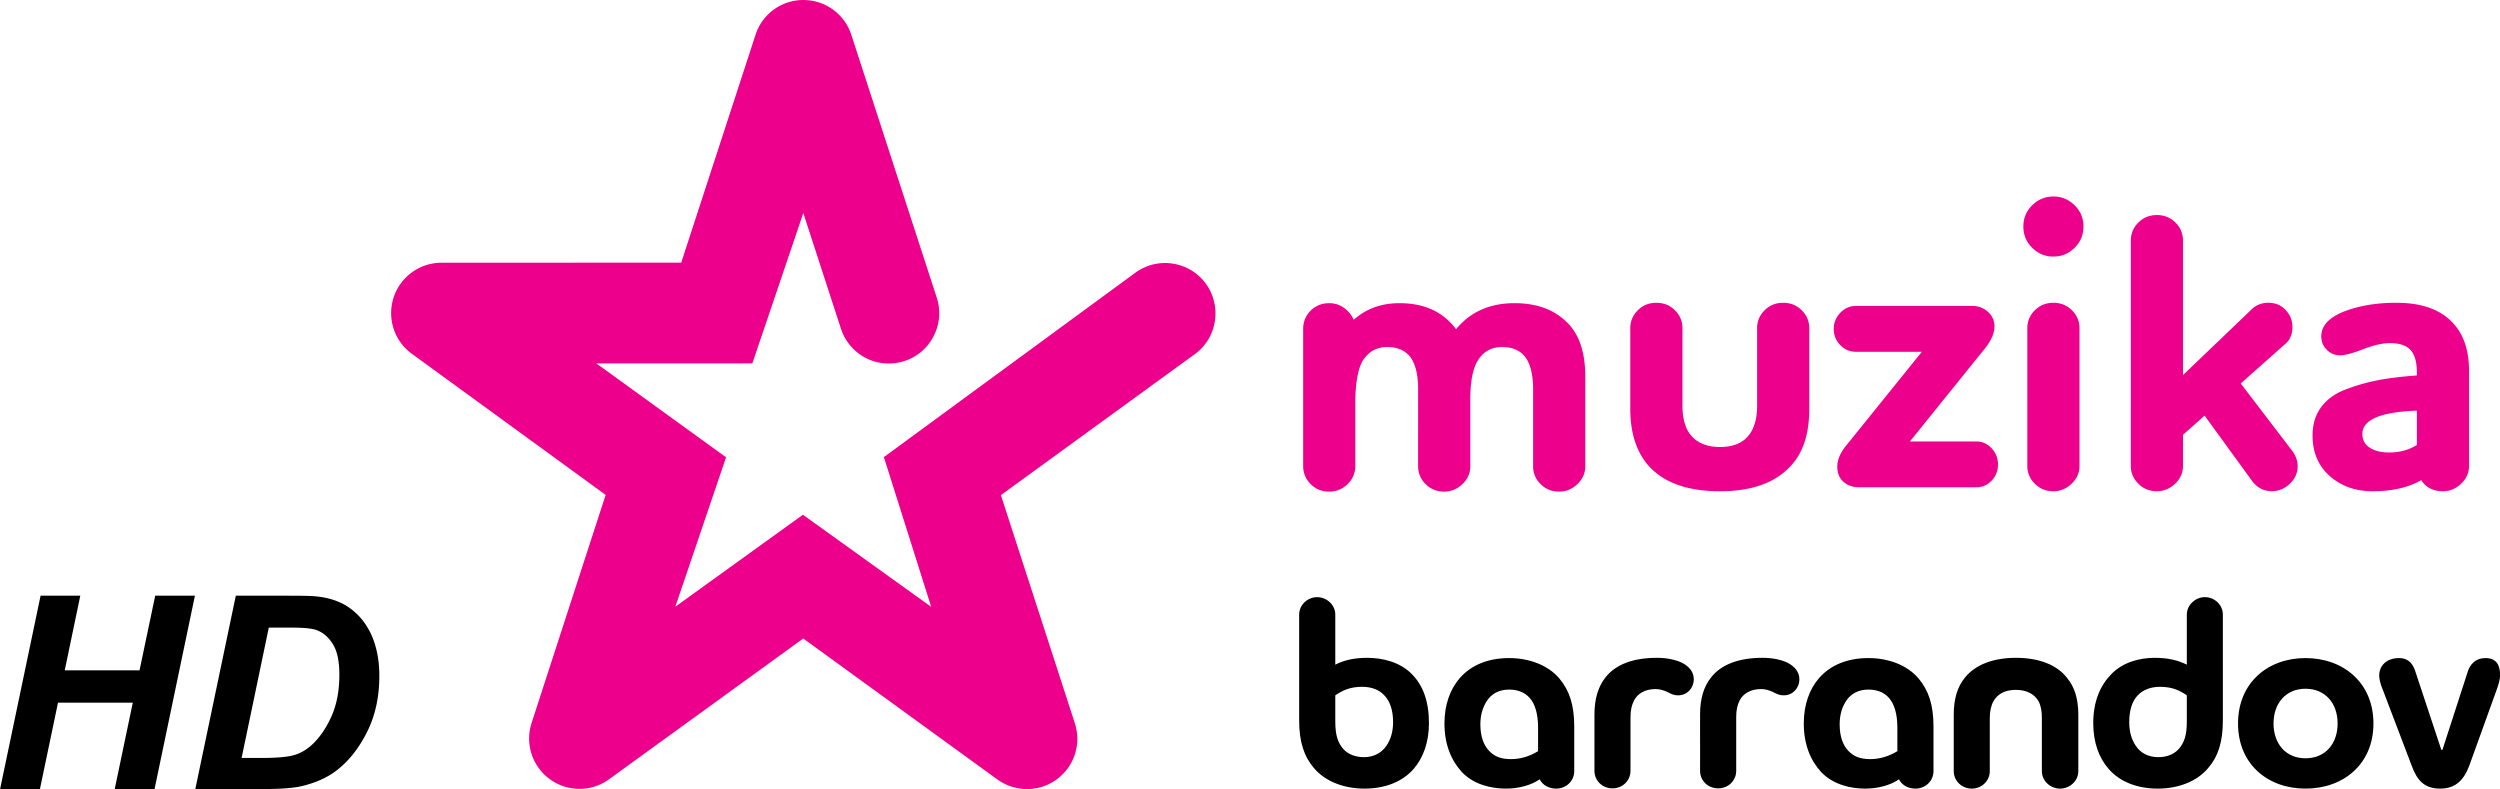 <svg xmlns="http://www.w3.org/2000/svg" height="189.38" width="600" viewBox="0 0 600 189.383">
    <path d="M31.866 168.64h-17.95l-4.338 20.73H.017l9.72-46.4h9.528l-3.735 17.92h17.951l3.767-17.92h9.529l-9.688 46.4h-9.56zM56.591 142.97l-9.718 46.4h16.366c4.116 0 7.166-.23 9.15-.69 3.504-.84 6.364-2.15 8.58-3.92 2.892-2.28 5.288-5.36 7.187-9.22 1.921-3.88 2.881-8.33 2.881-13.32 0-2.32-.243-4.46-.729-6.4-.485-1.96-1.182-3.69-2.09-5.19-.885-1.5-1.951-2.78-3.197-3.83a13.41 13.41 0 0 0-4.115-2.5c-1.498-.6-3.208-.99-5.128-1.17-.972-.11-3.199-.16-6.682-.16zm7.916 7.66h5.538c2.808 0 4.76.19 5.858.57 1.562.54 2.87 1.65 3.925 3.32 1.077 1.64 1.615 4.11 1.615 7.41 0 3.86-.642 7.22-1.929 10.07-1.288 2.85-2.872 5.13-4.75 6.84-1.309 1.18-2.754 1.99-4.338 2.43-1.562.42-4.095.64-7.599.64h-4.844z"/>
    <g stroke-width=".397">
        <path d="M553.32 157.94c-9.04 0-16.19 5.92-16.19 15.7s7.15 15.63 16.19 15.63c9.09 0 16.31-5.85 16.31-15.63s-7.22-15.7-16.31-15.7zm0 7.36c4.76 0 7.71 3.49 7.71 8.34 0 4.87-2.95 8.35-7.71 8.35-4.71 0-7.67-3.48-7.67-8.35 0-4.85 2.96-8.34 7.67-8.34zM529.21 143.31c-2.32 0-4.37 1.9-4.37 4.19v12.02c-2.08-1.04-4.47-1.64-7.7-1.64-3.39 0-7.59.92-10.51 4.01-2.54 2.62-4.25 6.43-4.25 11.68 0 4.61 1.38 8.35 3.7 10.98 2.69 3.08 6.83 4.72 11.8 4.72 4.67 0 9.27-1.57 12.08-4.93 2.38-2.75 3.53-6.23 3.53-11.42V147.5c0-2.29-1.95-4.18-4.28-4.18zm-10.8 21.53c2.84 0 4.59.78 6.43 2.04v6.3c0 3.23-.6 5.06-1.93 6.57-1.29 1.45-3.14 1.97-4.94 1.97-2.4 0-4.3-1.05-5.39-2.75-.99-1.45-1.56-3.29-1.56-5.66 0-2.95.74-5.05 1.99-6.37 1.25-1.37 3.13-2.1 5.4-2.1zM483.81 157.88c-5.32 0-9.72 1.59-12.27 4.8-1.73 2.16-2.64 4.98-2.64 8.86v13.54c0 2.29 1.89 4.19 4.33 4.19s4.32-1.9 4.32-4.19V172.4c0-1.64.27-2.96.87-4.08.92-1.63 2.6-2.75 5.39-2.75 2.75 0 4.53 1.12 5.45 2.75.6 1.12.79 2.44.79 4.08v12.68c0 2.29 1.97 4.19 4.38 4.19 2.39 0 4.37-1.9 4.37-4.19v-13.54c0-3.88-.92-6.7-2.72-8.86-2.49-3.21-6.87-4.8-12.27-4.8M448.41 157.94c-4.98 0-9.07 1.65-11.82 4.79-2.29 2.64-3.68 6.32-3.68 10.91 0 5.19 1.71 9 4.2 11.69 2.9 3.02 7.11 3.94 10.5 3.94 3.1 0 6.05-.79 8.15-2.23.73 1.44 2.23 2.23 3.95 2.23 2.35 0 4.33-1.78 4.33-4.2v-10.71c0-5.25-1.2-8.66-3.55-11.49-2.82-3.35-7.43-4.93-12.08-4.93zm0 7.56c1.84 0 3.67.53 4.98 2.04 1.25 1.44 1.98 3.81 1.98 7.09v5.65c-2.02 1.25-4.27 1.91-6.5 1.91-2.37 0-3.95-.6-5.26-1.98-1.25-1.31-2.09-3.35-2.09-6.36 0-2.31.58-4.14 1.57-5.66 1.13-1.7 2.95-2.69 5.32-2.69zM429.03 159.06c-1.5-.71-3.53-1.18-6.04-1.18-5.5 0-9.85 1.51-12.35 4.73-1.71 2.16-2.62 5-2.62 8.87V185c0 2.37 1.9 4.21 4.34 4.21 2.43 0 4.33-1.84 4.33-4.21v-12.87c0-1.71.25-2.89.85-4.07.85-1.57 2.56-2.68 5.12-2.68 1.12 0 1.97.32 2.75.65.92.46 1.53.85 2.71.85 2.16 0 3.73-1.72 3.73-3.88 0-1.77-1.17-3.08-2.82-3.93M403.69 159.07c-1.52-.72-3.56-1.19-6.04-1.19-5.53 0-9.86 1.51-12.36 4.73-1.68 2.16-2.62 5-2.62 8.87V185c0 2.37 1.9 4.21 4.33 4.21 2.42 0 4.32-1.84 4.32-4.21v-12.87c0-1.71.29-2.89.87-4.07.86-1.57 2.57-2.68 5.14-2.68 1.11 0 1.95.32 2.75.65.91.46 1.5.85 2.7.85 2.14 0 3.73-1.72 3.73-3.88 0-1.77-1.17-3.08-2.82-3.93M362.18 157.94c-4.98 0-9.07 1.65-11.82 4.79-2.29 2.64-3.69 6.32-3.69 10.91 0 5.19 1.73 9 4.21 11.69 2.89 3.02 7.11 3.94 10.51 3.94 3.09 0 6.05-.79 8.14-2.23.73 1.44 2.25 2.23 3.96 2.23 2.35 0 4.33-1.78 4.33-4.2v-10.71c0-5.25-1.2-8.66-3.55-11.49-2.82-3.35-7.43-4.93-12.09-4.93zm0 7.56c1.84 0 3.68.53 4.98 2.04 1.26 1.44 1.98 3.81 1.98 7.09v5.65c-2.01 1.25-4.25 1.91-6.49 1.91-2.37 0-3.96-.6-5.26-1.98-1.26-1.31-2.1-3.35-2.1-6.36 0-2.31.59-4.14 1.58-5.66 1.12-1.7 2.94-2.69 5.31-2.69zM316.13 143.32c-2.36 0-4.33 1.89-4.33 4.18v25.42c0 5.18 1.19 8.66 3.55 11.42 2.84 3.36 7.44 4.93 12.11 4.93 4.97 0 9.12-1.64 11.81-4.72 2.28-2.63 3.68-6.37 3.68-10.98 0-5.25-1.44-9.06-4.01-11.68-2.89-3.08-7.35-4.01-10.78-4.01-3.28 0-5.64.6-7.69 1.64V147.5c0-2.29-2.02-4.18-4.34-4.18zm10.79 21.52c2.3 0 4.13.72 5.37 2.1 1.26 1.32 2.05 3.42 2.05 6.37 0 2.37-.6 4.21-1.59 5.66-1.12 1.7-3.03 2.75-5.38 2.75-1.82 0-3.67-.52-4.99-1.97-1.31-1.52-1.91-3.34-1.91-6.57v-6.3c1.86-1.26 3.63-2.04 6.45-2.04zM596.5 157.94c-2.35 0-3.68 1.52-4.22 3.21l-6.09 18.81h-.27l-6.12-18.47c-.44-1.51-1.34-3.55-3.99-3.55-3.07 0-4.8 1.85-4.8 4.21 0 .79.25 1.9.85 3.35l6.97 18.32c1.3 3.55 3.09 5.45 6.81 5.45 3.65 0 5.63-1.97 6.97-5.45l6.55-18.16c.47-1.24.87-2.69.87-3.55 0-2.3-.75-4.17-3.53-4.17"/>
    </g>
    <g stroke-width=".397" fill="#ec008c">
        <path d="M272.52 65.429l-60.39 44.281 11.36 35.94-30.79-22.11-30.62 22.07 12.17-35.86-31.12-22.528 37.43-.013s11.62-34.27 12.23-36.079l9.04 27.779a12.112 12.112 0 0 0 7.72 7.745c2.48.783 5.09.783 7.51-.007 3.08-.99 5.58-3.146 7.03-6.024a11.953 11.953 0 0 0 .72-9.212L204.32 8.373a12.062 12.062 0 0 0-11.5-8.367h-.02a12.01 12.01 0 0 0-11.48 8.367s-17.04 52.235-17.83 54.67l-57.53.013a12.108 12.108 0 0 0-11.496 8.34 12.341 12.341 0 0 0-.595 3.748c0 3.796 1.788 7.456 4.986 9.773 0 0 44.445 32.353 46.505 33.873-.16.44-17.77 54.7-17.77 54.7-1.63 5.03.14 10.44 4.39 13.53s9.97 3.09 14.21-.01l46.58-33.77 46.57 33.81c4.26 3.09 9.97 3.12 14.22.04 0 0 .01-.02.02-.02 4.25-3.09 6-8.51 4.37-13.52l-17.74-54.72 46.52-33.815c3.26-2.35 4.98-6.051 4.98-9.8 0-2.462-.74-4.953-2.29-7.106-3.92-5.383-11.51-6.602-16.9-2.68M312.76 78.926c0-1.707.6-3.16 1.8-4.362s2.69-1.801 4.46-1.801c1.32 0 2.51.379 3.55 1.137a6.974 6.974 0 0 1 2.33 2.845c2.97-2.655 6.63-3.983 11-3.983 5.94 0 10.46 2.086 13.56 6.258 3.41-4.172 8.09-6.258 14.03-6.258 5.12 0 9.19 1.422 12.23 4.267 3.16 2.844 4.74 7.27 4.74 13.275v21.616c0 1.65-.63 3.07-1.89 4.27-1.27 1.2-2.72 1.8-4.37 1.8-1.77 0-3.25-.6-4.45-1.8-1.21-1.2-1.8-2.62-1.8-4.27V93.432c0-3.476-.64-6.069-1.9-7.775-1.27-1.58-3.1-2.371-5.5-2.371-2.66 0-4.65 1.138-5.98 3.414-1.13 1.96-1.7 5.025-1.7 9.196v16.024c0 1.65-.63 3.07-1.9 4.27-1.26 1.2-2.72 1.8-4.36 1.8-1.77 0-3.26-.6-4.46-1.8s-1.8-2.62-1.8-4.27V93.43c0-3.475-.63-6.068-1.89-7.775-1.27-1.579-3.1-2.37-5.5-2.37-2.6 0-4.59 1.137-5.98 3.413-1.01 1.835-1.58 4.805-1.71 8.913v16.219c0 1.7-.61 3.16-1.84 4.36-1.24 1.2-2.71 1.8-4.41 1.8-1.77 0-3.26-.6-4.46-1.8s-1.8-2.66-1.8-4.36V78.923M391.27 98.176V78.738c0-1.644.6-3.066 1.8-4.267 1.2-1.203 2.69-1.802 4.46-1.802s3.25.601 4.45 1.802c1.2 1.202 1.81 2.623 1.81 4.267v18.678c0 2.339.41 4.304 1.23 5.884 1.52 2.65 4.11 3.98 7.77 3.98 3.73 0 6.29-1.33 7.68-3.98.83-1.58 1.24-3.545 1.24-5.884V78.738c0-1.644.6-3.066 1.8-4.267 1.2-1.203 2.68-1.802 4.46-1.802 1.76 0 3.25.601 4.45 1.802 1.2 1.202 1.8 2.623 1.8 4.267v19.438c0 5.504-1.26 9.794-3.79 12.894-3.67 4.55-9.55 6.83-17.63 6.83-8.22 0-14.13-2.28-17.74-6.83-2.52-3.28-3.79-7.58-3.79-12.894M458.38 105.95h15.93c1.45 0 2.68.56 3.7 1.66 1.01 1.11 1.51 2.39 1.51 3.84 0 1.52-.5 2.82-1.51 3.89-1.02 1.08-2.25 1.61-3.7 1.61h-28.05c-1.58 0-2.86-.44-3.84-1.33-.98-.88-1.47-2.08-1.47-3.6 0-1.64.7-3.32 2.09-5.02l18.21-22.572h-15.84c-1.45 0-2.7-.536-3.75-1.612-1.04-1.074-1.56-2.37-1.56-3.887 0-1.454.52-2.734 1.56-3.841 1.05-1.105 2.3-1.659 3.75-1.659h27.96c1.45 0 2.7.474 3.75 1.421 1.04.948 1.56 2.116 1.56 3.504 0 1.515-.7 3.19-2.09 5.019l-18.21 22.577M497.89 59.49c-1.42 1.391-3.11 2.086-5.07 2.086s-3.65-.695-5.07-2.086c-1.42-1.39-2.14-3.097-2.14-5.121 0-2.022.72-3.729 2.14-5.12 1.42-1.39 3.11-2.086 5.07-2.086s3.65.696 5.07 2.086c1.43 1.391 2.14 3.098 2.14 5.12 0 2.024-.71 3.731-2.14 5.121m-11.33 19.25c0-1.644.6-3.066 1.8-4.267 1.2-1.203 2.69-1.802 4.46-1.802s3.26.601 4.46 1.802c1.2 1.202 1.8 2.623 1.8 4.267v33.09c0 1.65-.63 3.07-1.9 4.27-1.26 1.2-2.72 1.8-4.36 1.8-1.77 0-3.26-.6-4.46-1.8s-1.8-2.62-1.8-4.27V78.74M548.58 82.441l-10.8 9.597 12.34 16.142c.88 1.19 1.32 2.42 1.32 3.68 0 1.63-.62 3.05-1.88 4.24-1.26 1.2-2.7 1.79-4.33 1.79-2 0-3.63-.89-4.88-2.67l-11.24-15.475-5.19 4.605v7.48c0 1.64-.63 3.07-1.9 4.27-1.26 1.19-2.71 1.79-4.36 1.79-1.77 0-3.25-.6-4.45-1.8-1.21-1.2-1.81-2.62-1.81-4.26V57.778c0-1.707.6-3.16 1.81-4.362 1.19-1.202 2.68-1.802 4.45-1.802s3.26.602 4.46 1.802c1.2 1.202 1.8 2.655 1.8 4.362v32.239l16.57-15.863c1.08-.993 2.38-1.489 3.9-1.489 1.72 0 3.11.585 4.19 1.755 1.07 1.171 1.61 2.516 1.61 4.035 0 1.708-.54 3.038-1.61 3.987M555.02 104.53c0-2.66.68-4.917 2.04-6.783 1.36-1.864 3.32-3.286 5.88-4.267a46.4 46.4 0 0 1 7.77-2.228c2.63-.505 5.74-.884 9.34-1.138v-.758c0-2.276-.44-3.984-1.32-5.121-1.02-1.264-2.72-1.896-5.12-1.896-1.77 0-3.92.49-6.45 1.47s-4.36 1.469-5.5 1.469c-1.27 0-2.34-.441-3.23-1.327-.88-.885-1.32-1.959-1.32-3.224 0-2.528 1.83-4.519 5.5-5.975 3.6-1.39 7.77-2.086 12.51-2.086 6.13 0 10.69 1.644 13.66 4.931 2.52 2.718 3.79 6.542 3.79 11.473v22.76c0 1.64-.63 3.06-1.9 4.26-1.26 1.2-2.71 1.81-4.36 1.81-2.34 0-4.07-.89-5.21-2.66-3.1 1.77-6.99 2.66-11.67 2.66-4.11 0-7.53-1.22-10.28-3.65-2.75-2.44-4.13-5.68-4.13-9.72m18.4 4.07c2.46 0 4.68-.6 6.63-1.8v-8.248c-8.72.318-13.08 2.178-13.08 5.598 0 1.45.6 2.56 1.8 3.31 1.2.76 2.75 1.14 4.65 1.14"/>
    </g>
</svg>
